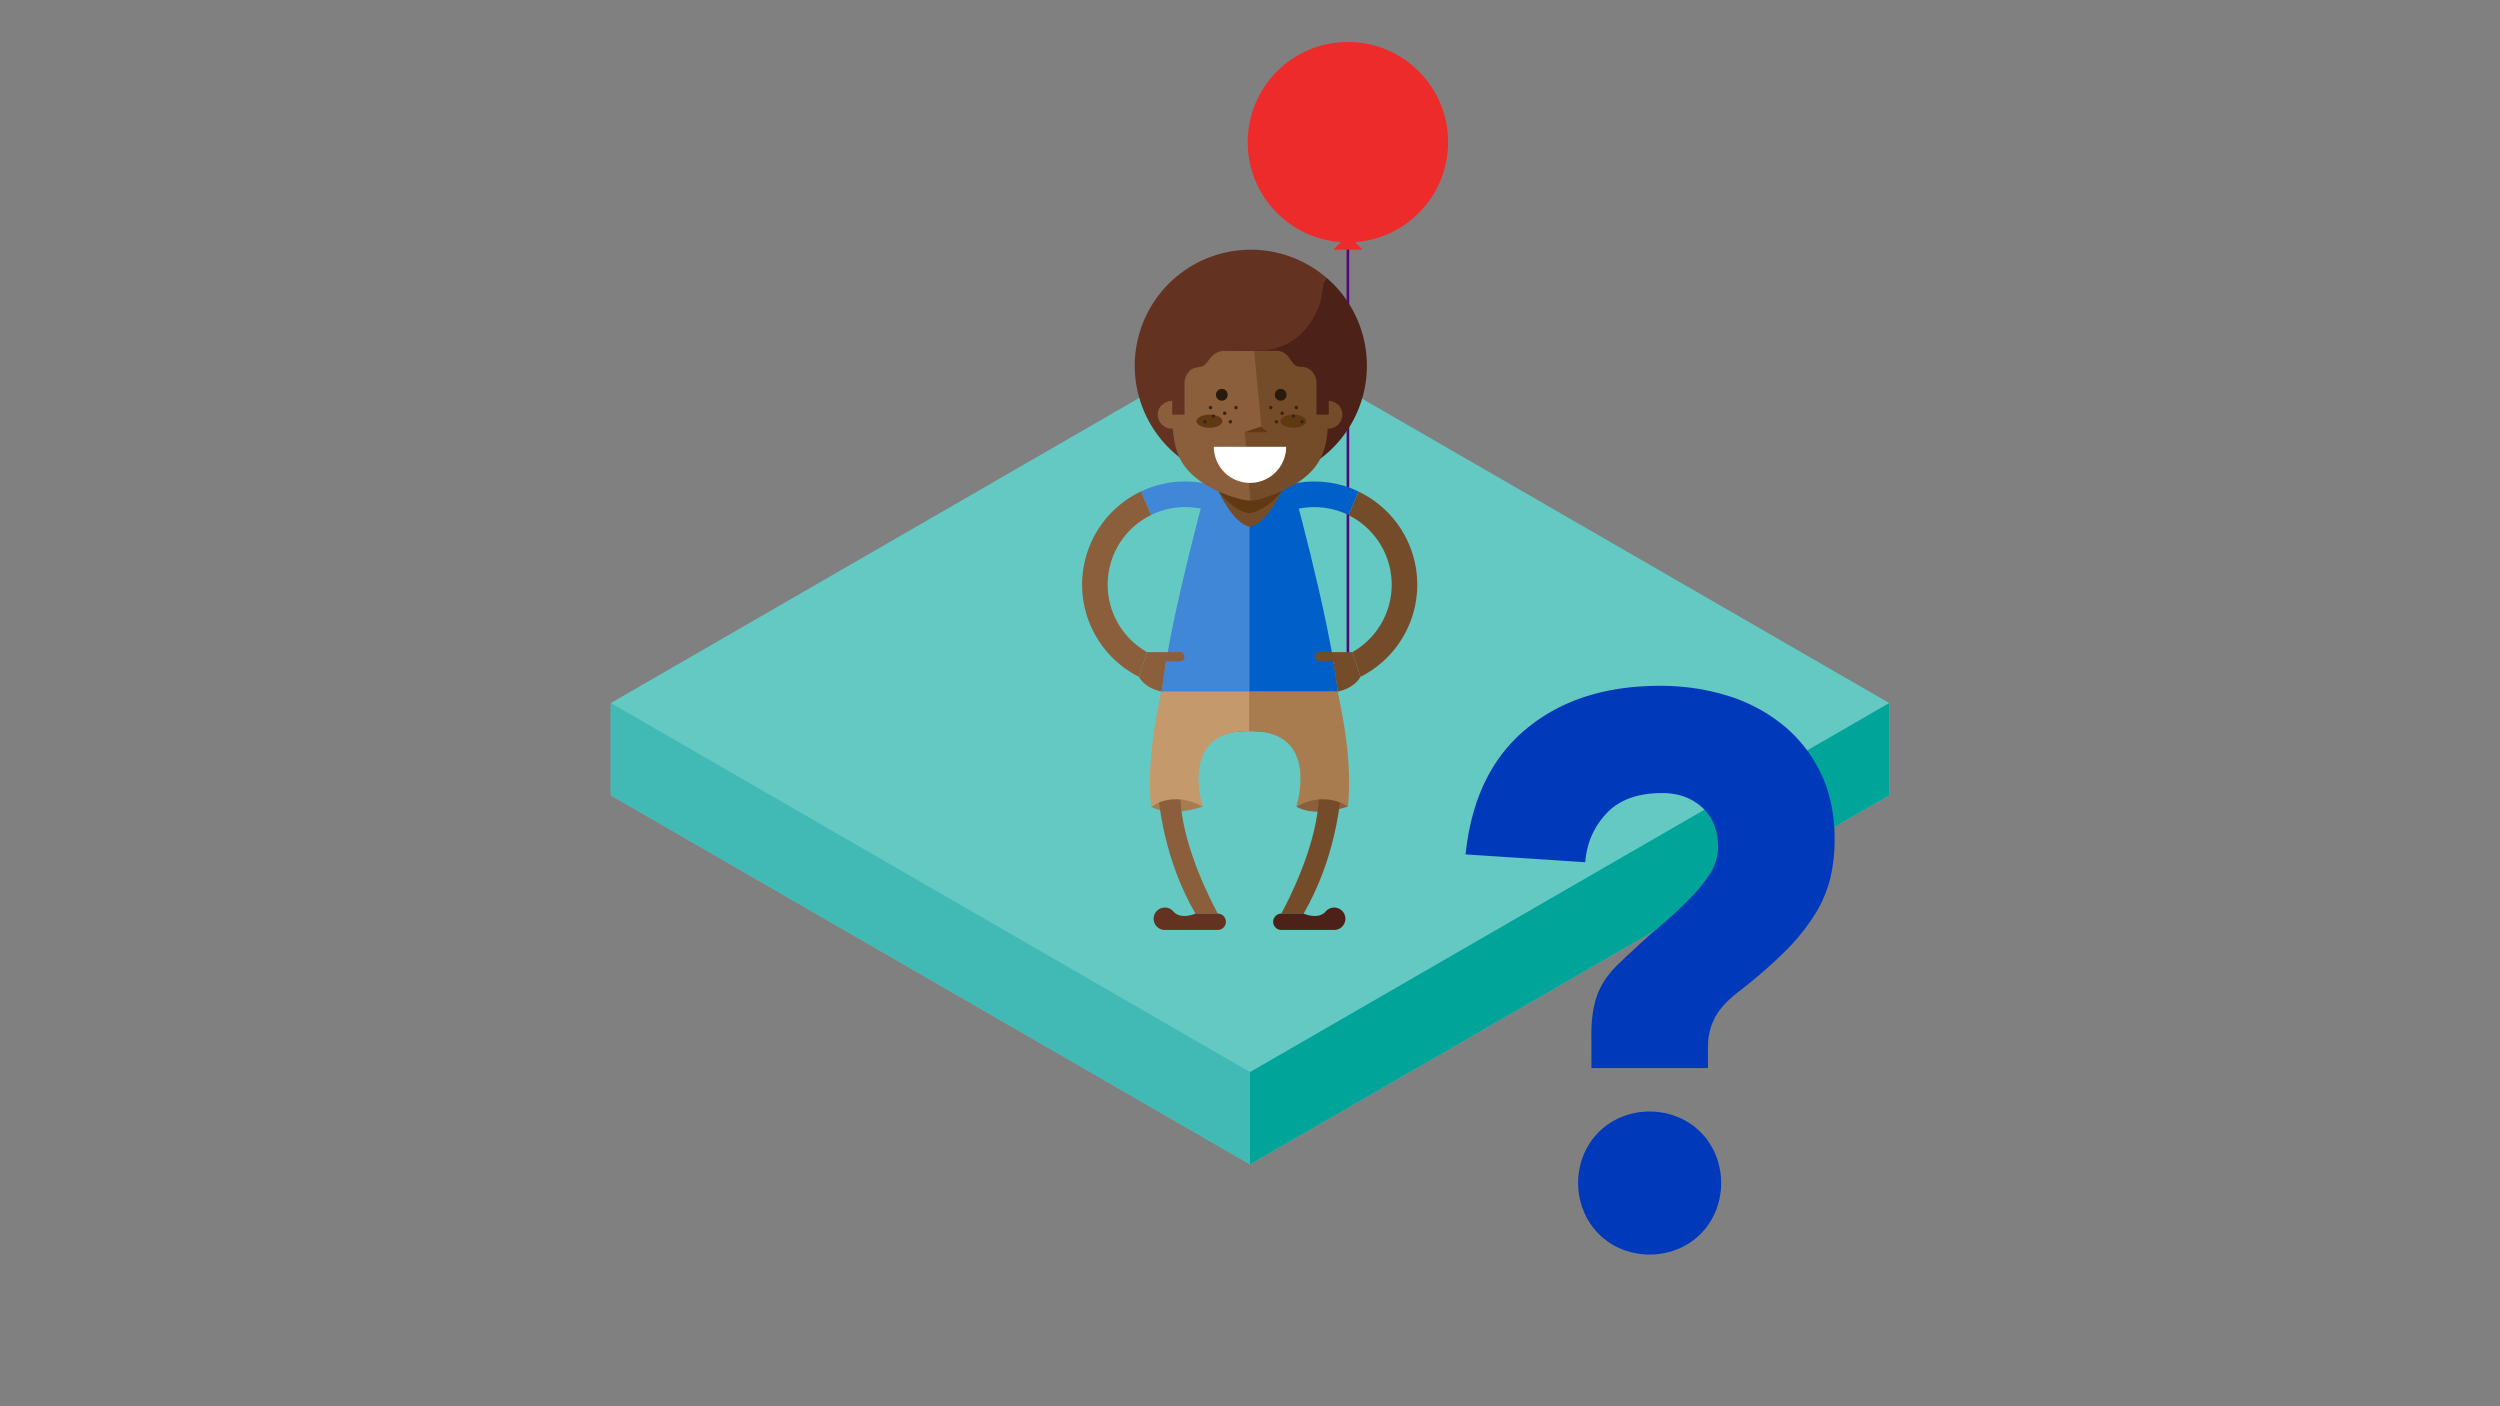 <svg id="Layer_1" data-name="Layer 1" xmlns="http://www.w3.org/2000/svg" xmlns:xlink="http://www.w3.org/1999/xlink" viewBox="0 0 1920 1080"><rect x="0" y="0" width="1920" height="1080" fill="#808080" stroke="none"/><defs><style>.cls-1,.cls-16{fill:none;}.cls-1{clip-rule:evenodd;}.cls-2{fill:#64c8c3;}.cls-3{fill:#41b9b4;}.cls-4{fill:#00a499;}.cls-5{fill:#500778;}.cls-6{fill:#633220;}.cls-7{fill:#4c2218;}.cls-8{fill:#a97c50;}.cls-9{fill:#8b5e3c;}.cls-10{fill:#13b9b0;}.cls-11{fill:#005fc8;}.cls-12{fill:#4187d7;}.cls-13{fill:#754c29;}.cls-14{fill:#603913;}.cls-15{fill:#261b0e;}.cls-17{fill:#fff;}.cls-18{fill:#3c2415;}.cls-19{fill:#c49a6c;}.cls-20{fill:#ed2b2b;}.cls-21{fill:#0039ba;}.cls-22{clip-path:url(#clip-path);}.cls-23{clip-path:url(#clip-path-2);}.cls-24{clip-path:url(#clip-path-3);}.cls-25{clip-path:url(#clip-path-4);}.cls-26{clip-path:url(#clip-path-5);}.cls-27{clip-path:url(#clip-path-6);}.cls-28{clip-path:url(#clip-path-7);}.cls-29{clip-path:url(#clip-path-8);}.cls-30{clip-path:url(#clip-path-9);}.cls-31{clip-path:url(#clip-path-10);}.cls-32{clip-path:url(#clip-path-11);}.cls-33{clip-path:url(#clip-path-12);}.cls-34{clip-path:url(#clip-path-13);}.cls-35{clip-path:url(#clip-path-14);}.cls-36{clip-path:url(#clip-path-15);}.cls-37{clip-path:url(#clip-path-16);}.cls-38{clip-path:url(#clip-path-17);}.cls-39{clip-path:url(#clip-path-18);}.cls-40{clip-path:url(#clip-path-19);}.cls-41{clip-path:url(#clip-path-20);}.cls-42{clip-path:url(#clip-path-21);}.cls-43{clip-path:url(#clip-path-22);}.cls-44{clip-path:url(#clip-path-23);}.cls-45{clip-path:url(#clip-path-24);}.cls-46{clip-path:url(#clip-path-25);}.cls-47{clip-path:url(#clip-path-26);}.cls-48{clip-path:url(#clip-path-27);}.cls-49{clip-path:url(#clip-path-28);}</style><clipPath id="clip-path"><polygon class="cls-1" points="474.31 3363.76 474.31 3434.24 962.61 3716.16 1450.91 3434.24 1450.91 3363.76 962.61 3081.84 474.31 3363.76"/></clipPath><clipPath id="clip-path-2"><polygon class="cls-1" points="962.61 3716.16 474.31 3434.24 474.31 3363.76 962.61 3645.68 962.61 3716.16"/></clipPath><clipPath id="clip-path-3"><polygon class="cls-1" points="1206.76 3716.16 1450.91 3716.16 1450.91 3363.76 962.61 3363.76 962.61 3716.16 1206.76 3716.16"/></clipPath><clipPath id="clip-path-4"><path class="cls-1" d="M1012.37,3314.35l-89.14-1.55c-4.86-.07-44.92,30.09-45,35l-.26,17.7a8.87,8.87,0,0,0,8.72,9l9.29.14,70.78,1c28.76.43,57.73,1.08,71.67,1.06l8.85.13a8.87,8.87,0,0,0,9-8.72l.27-17.7c.07-4.86-39.29-36-44.15-36.05"/></clipPath><clipPath id="clip-path-5"><path class="cls-1" d="M1159.67,3138.65a17.21,17.21,0,1,1-24.33-.36,17.36,17.36,0,0,1,24.33.36m-50.51-25.09a17.21,17.21,0,1,1-24.33-.36,17.36,17.36,0,0,1,24.33.36m-274.25-6.29a17.21,17.21,0,1,1-.36,24.33,17.16,17.16,0,0,1,.36-24.33M808,3131.22a17.21,17.21,0,1,1-24.34-.36,17.36,17.36,0,0,1,24.34.36"/></clipPath><clipPath id="clip-path-6"><path class="cls-1" d="M1014.88,3085.62l-87.59-1.3c-9.74-.14-194,83.62-194.1,93.36l-.52,34.95a17.37,17.37,0,0,0,17.21,17.73l219.82-22.84,218.38,29.57a17.37,17.37,0,0,0,17.73-17.22l.52-34.95c.14-9.74-181.72-99.17-191.45-99.31"/></clipPath><clipPath id="clip-path-7"><path class="cls-1" d="M973.77,2904c-24.33-.36-44.41,40.49-45.06,69.47l-4.48,316.09c-.44,29.2,17.77,114.43,42.1,114.79s45.06-84.29,45.49-113.49l4.92-316.09c.44-29.2-18.64-70.41-43-70.77"/></clipPath><clipPath id="clip-path-8"><path class="cls-1" d="M990.38,3290.35l4.7-315.87c.37-24.78-13.29-58.16-32-68A27.37,27.37,0,0,1,974,2903.8c24.33.37,43.19,41.8,42.75,71l-4.7,315.87c-.43,29.2-21.38,113.62-45.49,113.49-3.54-.05-7.27-2.1-10.76-5.69,19.09-19,34.21-83.34,34.57-108.12"/></clipPath><clipPath id="clip-path-9"><path class="cls-1" d="M1056.48,3219.21,1012.1,3213l1.9-127.85,1.33,0c2.65,0,20,7.6,43.09,18.34Z"/></clipPath><clipPath id="clip-path-10"><path class="cls-1" d="M925.39,3212.17l-175.28,18.41a17.63,17.63,0,0,1-17-15.74l192.55-19.48Zm87.85-15.51L1205.33,3223a17.51,17.51,0,0,1-17.24,14.12l-174.87-23.84Z"/></clipPath><clipPath id="clip-path-11"><path class="cls-1" d="M1195.5,3330.19a19.59,19.59,0,1,0-19.59,19.59,19.59,19.59,0,0,0,19.59-19.59"/></clipPath><clipPath id="clip-path-12"><path class="cls-1" d="M1269.63,3331.24a18.53,18.53,0,1,0-18.53,18.53,18.53,18.53,0,0,0,18.53-18.53"/></clipPath><clipPath id="clip-path-13"><path class="cls-1" d="M1238.22,3306.08a31.15,31.15,0,1,0-31.15,31.15,31.15,31.15,0,0,0,31.15-31.15"/></clipPath><clipPath id="clip-path-14"><polygon class="cls-1" points="1238.22 3306.08 1237.51 3330.18 1253.57 3333.71 1253.57 3349.77 1175.92 3349.77 1175.92 3322.02 1238.22 3306.08"/></clipPath><clipPath id="clip-path-15"><path class="cls-1" d="M781.07,3362.25A30.36,30.36,0,1,1,811.43,3393a30.57,30.57,0,0,1-30.36-30.78"/></clipPath><clipPath id="clip-path-16"><path class="cls-1" d="M666.18,3363.92A28.72,28.72,0,1,1,694.89,3393a28.92,28.92,0,0,1-28.72-29.11"/></clipPath><clipPath id="clip-path-17"><path class="cls-1" d="M714.86,3324.37c0-27,21.62-49,48.29-49s48.29,21.92,48.29,49-21.62,49-48.29,49-48.29-21.92-48.29-49"/></clipPath><clipPath id="clip-path-18"><polygon class="cls-1" points="714.86 3324.37 715.97 3362.25 691.07 3367.79 691.07 3393.03 811.43 3393.03 811.43 3349.42 714.86 3324.37"/></clipPath><clipPath id="clip-path-19"><path class="cls-1" d="M940.32,3490.81a15.46,15.46,0,1,0-15.46,15.46,15.46,15.46,0,0,0,15.46-15.46"/></clipPath><clipPath id="clip-path-20"><path class="cls-1" d="M1008.63,3496.49a9.47,9.47,0,1,0-9.47,9.47,9.47,9.47,0,0,0,9.47-9.47"/></clipPath><clipPath id="clip-path-21"><path class="cls-1" d="M991.15,3487a15.46,15.46,0,1,0-15.46,15.46A15.46,15.46,0,0,0,991.15,3487"/></clipPath><clipPath id="clip-path-22"><path class="cls-1" d="M973.9,3483.8A22.16,22.16,0,1,0,951.74,3506a22.16,22.16,0,0,0,22.16-22.16"/></clipPath><clipPath id="clip-path-23"><polygon class="cls-1" points="991.15 3487.02 991.15 3496.49 999.16 3496.49 999.16 3505.97 924.86 3505.97 924.86 3494.28 962.01 3494.28 991.15 3487.02"/></clipPath><clipPath id="clip-path-24"><path class="cls-1" d="M1068.4,3237.33a17.9,17.9,0,1,1,17.9,17.9,17.9,17.9,0,0,1-17.9-17.9"/></clipPath><clipPath id="clip-path-25"><path class="cls-1" d="M989.28,3243.91a11,11,0,1,1,11,11,11,11,0,0,1-11-11"/></clipPath><clipPath id="clip-path-26"><path class="cls-1" d="M1009.52,3232.94a17.9,17.9,0,1,1,17.9,17.9,17.9,17.9,0,0,1-17.9-17.9"/></clipPath><clipPath id="clip-path-27"><path class="cls-1" d="M1029.5,3229.22a25.67,25.67,0,1,1,25.67,25.67,25.67,25.67,0,0,1-25.67-25.67"/></clipPath><clipPath id="clip-path-28"><polygon class="cls-1" points="1009.52 3232.95 1009.52 3243.91 1000.25 3243.91 1000.25 3254.89 1086.3 3254.89 1086.3 3241.34 1043.28 3241.34 1009.52 3232.95"/></clipPath></defs><title>ilustracoes_caixa_am5SVG</title><polygon class="cls-2" points="960 256.5 469.09 539.93 469.09 610.79 960 894.21 1450.91 610.79 1450.91 539.93 960 256.5"/><polygon class="cls-3" points="960 894.21 469.09 610.79 469.09 539.93 960 823.36 960 894.21"/><polygon class="cls-4" points="960 894.21 1450.91 610.79 1450.91 539.93 960 823.36 960 894.21"/><rect class="cls-5" x="1034.19" y="126.72" width="2" height="378.65"/><path class="cls-6" d="M1018.73,213.32a89.13,89.13,0,1,0-18.37,147.37L990.1,252.46Z"/><path class="cls-7" d="M1049.77,280.89a88.91,88.91,0,0,0-31-67.58L990.1,252.46l10.26,108.23A89.12,89.12,0,0,0,1049.77,280.89Z"/><path class="cls-8" d="M884.07,619.46s12.47,8.91,39.64,0l-16-13.23Z"/><path class="cls-9" d="M995.55,619.46s12.47,8.91,39.64,0l-16-13.23Z"/><path class="cls-10" d="M1009.4,369.79h-.16a79.22,79.22,0,0,0-74.9,53.45l.38-.08A79.22,79.22,0,0,1,1009.4,369.79Z"/><path class="cls-10" d="M1012.65,369.88l.71,0Z"/><path class="cls-10" d="M1009.44,389.42c.85,0,1.69,0,2.53.06-.79,0-1.58-.07-2.37-.07Z"/><path class="cls-10" d="M1009.59,369.79h-.19c1.09,0,2.17,0,3.25.08C1011.63,369.84,1010.62,369.79,1009.59,369.79Z"/><path class="cls-10" d="M1012.33,389.49h0Z"/><path class="cls-10" d="M958.11,418.46l-23.38,4.71,0,.08,23.76-4.79a59.6,59.6,0,0,1,51-29h-.2A59.6,59.6,0,0,0,958.11,418.46Z"/><path class="cls-10" d="M1043.52,377.41a78.8,78.8,0,0,0-30.16-7.52,78.76,78.76,0,0,1,30.1,7.65Z"/><path class="cls-11" d="M1043.46,377.55a78.76,78.76,0,0,0-30.1-7.65l-.71,0c-1.08,0-2.16-.08-3.25-.08a79.22,79.22,0,0,0-74.68,53.37l23.38-4.71a59.6,59.6,0,0,1,51.14-29h.35c.8,0,1.59,0,2.37.07h.36a59.18,59.18,0,0,1,23.47,6Z"/><path class="cls-12" d="M910.28,369.79a78.88,78.88,0,0,0-33.92,7.62l7.72,18.09a59.51,59.51,0,0,1,77.34,23l23.76,4.79A79.22,79.22,0,0,0,910.28,369.79Z"/><path class="cls-9" d="M831.07,449a79.18,79.18,0,0,0,43.56,70.73L881,500.86a59.54,59.54,0,0,1,3.07-105.36l-7.72-18.09A79.2,79.2,0,0,0,831.07,449Z"/><path class="cls-6" d="M892.28,310.83s1.77,30.56,15.85,40.64L905.85,332Z"/><path class="cls-7" d="M1027.79,310.83s-1.77,30.56-15.85,40.64l2.28-19.52Z"/><path class="cls-12" d="M960,381.88l-30.82-17.34s-30.53,108.86-37,166.54H960Z"/><path class="cls-11" d="M959.63,381.88l30.82-17.34s30.53,108.86,37,166.54H959.63Z"/><path class="cls-13" d="M960,377.62H936S946.72,401.8,960,404.7c13.31-2.91,24.07-27.08,24.07-27.08Z"/><path class="cls-14" d="M960,360.74,936,377.62s12.67,16.46,24.07,16.46c3.5,0,15.71-5.29,24.07-16.46Z"/><circle class="cls-9" cx="899.9" cy="318.45" r="10.78" transform="translate(38.39 729.6) rotate(-45)"/><circle class="cls-13" cx="1020.16" cy="318.45" r="10.78" transform="translate(73.62 814.63) rotate(-45)"/><path class="cls-13" d="M972.24,381.9c16.68-5.76,34-14.23,42-30,5.53-10.87,5.74-23.57,5.85-35.77.08-8.78.16-17.71-1.17-26.35a64.2,64.2,0,0,0-3.06-12.29C1010.4,262.46,998,250.2,983,244.33a61.43,61.43,0,0,0-23-4.14l-10.67,93L960,384.46c.27,0,.54,0,.81,0C964.75,384.39,968.54,383.18,972.24,381.9Z"/><path class="cls-9" d="M936.34,245c-11.18,4.57-21.21,12.39-27.34,22.8-8.29,14.06-8.84,31.23-8.77,47.56.06,14.88.71,31.41,10.3,43.63s26.66,20.23,41.26,24.1a35.48,35.48,0,0,0,8.56,1.37L956,332l12.76-4.36-8.4-87.43h0A65.24,65.24,0,0,0,936.34,245Z"/><circle class="cls-15" cx="938.36" cy="303.2" r="4.53"/><circle class="cls-15" cx="983.56" cy="303.2" r="4.53"/><ellipse class="cls-14" cx="993.35" cy="323.49" rx="9.97" ry="5.04"/><ellipse class="cls-14" cx="928.88" cy="323.49" rx="9.97" ry="5.04"/><polygon class="cls-14" points="955.67 331.96 973.61 331.96 968.43 327.63 955.67 331.96"/><path class="cls-13" d="M1013.4,500.86h25.12l6.37,18.86c-5.58,9.64-17.53,11.36-17.53,11.36L1024,507.9h-10.22a3.49,3.49,0,0,1-.36,0,3.54,3.54,0,1,1,0-7.08Z"/><path class="cls-16" d="M995.53,233.74a24.55,24.55,0,0,1-.78,3.44A15.21,15.21,0,0,0,995.53,233.74Z"/><path class="cls-7" d="M986.85,231.81v.5c-1.12,2.08-11.26,20.51-24.79,30.6-5.07,3.78-10.62,6.4-16.34,6.53H980a11.33,11.33,0,0,1,8.7,3.65c3.37,3.62,4.47,8.61,10.1,8.61a11.63,11.63,0,0,1,8.12,2.85,14.18,14.18,0,0,1,4.15,8.6v25.3h9.41q0-1.55,0-3.08c0-2.53,0-5.09,0-7.65a10.72,10.72,0,0,1,6.1,2.12l1.21,1v0l.15.18a217,217,0,0,0,1.5-23.46C1029.48,259.67,1011.8,239.64,986.85,231.81Z"/><path class="cls-6" d="M971.33,227.2a110.66,110.66,0,0,0-11.53,0c-2,.11-4.06.25-6.07.48a82.53,82.53,0,0,0-8.77,1.42c-.27.06-.86.29-1.46.49l-1.55.28h0a75.29,75.29,0,0,0-13,3.72c-22.51,8.75-38,28-38,54.1,0,5.53.52,15.26,1.33,22,0,.38,0,.73,0,1.11l.12-.1c0,.14,0,.29.05.43.1-.11.17-.23.27-.33a10.6,10.6,0,0,1,6.58-3c.32,0,.65-.07,1-.06,0,2.55-.05,5.1,0,7.63q0,1.53,0,3.08h9.41v-25.3a15.22,15.22,0,0,1,1.66-5.37l2-2.69,0-.06c1.82-1.86,4.56-2.81,8.6-3.32s5.61-5,9.13-8.42a13.47,13.47,0,0,1,9.67-3.84s21.52.08,24.6,0c30.52-.69,42.35-21.48,46.93-32.89,1-2.54,1.68-4.62,2.11-5.9.33-1.1,2.78-16.44,3-17.65Z"/><path class="cls-17" d="M960,370.87a27.75,27.75,0,0,0,27.75-27.75h-55.5A27.75,27.75,0,0,0,960,370.87Z"/><path class="cls-13" d="M1043.46,377.55l-7.66,18a59.18,59.18,0,0,0-23.47-6,59.56,59.56,0,0,1,26.19,111.36l6.37,18.86a79.21,79.21,0,0,0-1.42-142.17Z"/><circle class="cls-18" cx="940.56" cy="317.38" r="1.34"/><circle class="cls-18" cx="929.66" cy="313.02" r="1.34"/><circle class="cls-18" cx="949.28" cy="313.02" r="1.34"/><circle class="cls-18" cx="931.84" cy="319.56" r="1.34"/><circle class="cls-18" cx="925.3" cy="323.92" r="1.34"/><circle class="cls-18" cx="944.92" cy="323.92" r="1.34"/><circle class="cls-18" cx="984.67" cy="317.38" r="1.34"/><circle class="cls-18" cx="995.57" cy="313.02" r="1.34"/><circle class="cls-18" cx="975.95" cy="313.02" r="1.34"/><circle class="cls-18" cx="993.39" cy="319.56" r="1.34"/><circle class="cls-18" cx="999.93" cy="323.92" r="1.34"/><circle class="cls-18" cx="980.31" cy="323.92" r="1.34"/><path class="cls-9" d="M892.17,531.08s-20.11,90.64,25.94,170.6h17.21s-78.89-140.18,24.32-140.18V531.08Z"/><path class="cls-13" d="M1027.1,531.08s20.11,90.64-25.94,170.6H984s78.89-140.18-24.32-140.18V531.08Z"/><path class="cls-6" d="M940.08,704a6.25,6.25,0,0,0-4.89-2.35H918.11s-11,4.94-16.81-1.45a8.6,8.6,0,1,0-6.72,14h40.61A6.26,6.26,0,0,0,940.08,704Z"/><path class="cls-7" d="M979.19,704a6.25,6.25,0,0,1,4.89-2.35h17.08s11,4.94,16.81-1.45a8.6,8.6,0,1,1,6.72,14H984.09A6.26,6.26,0,0,1,979.19,704Z"/><path class="cls-9" d="M906.12,500.86H881l-6.37,18.86c5.58,9.64,17.53,11.36,17.53,11.36l3.37-23.18h10.22a3.49,3.49,0,0,0,.36,0,3.54,3.54,0,1,0,0-7.08Z"/><path class="cls-19" d="M892.17,531.08s-12.51,49-8.1,88.37c0,0,16.5-12.65,39.64,0,0,0-19.17-58.68,35.92-57.95V531.08Z"/><path class="cls-8" d="M1027.1,531.08s12.51,49,8.1,88.37c0,0-16.5-12.65-39.64,0,0,0,19.17-58.68-35.92-57.95V531.08Z"/><circle class="cls-20" cx="1035.19" cy="109.19" r="76.96"/><polygon class="cls-20" points="1035.19 180.55 1023.99 191.75 1035.19 191.75 1046.39 191.75 1035.19 180.55"/><path class="cls-21" d="M1222.18,794q0-17.9,4.77-30.43t16.11-23.27q16.7-16.11,30.73-28T1298,689.89a116,116,0,0,0,15.81-19.69,36.56,36.56,0,0,0,5.67-19.39q0-19.69-12.23-30.73t-30.73-11q-28.05,0-42.66,15.51t-16.41,37.59l-91.88-6q6.56-63.23,46.54-96.36t102.62-33.11a174.22,174.22,0,0,1,51.61,7.46A127,127,0,0,1,1369,556.55a107.08,107.08,0,0,1,29.24,37q10.74,22.08,10.74,50.71a126.68,126.68,0,0,1-3.58,31.32,97.14,97.14,0,0,1-12.23,27.74,161.74,161.74,0,0,1-22.67,27.74,383.56,383.56,0,0,1-35.5,30.73q-13.73,10.74-18.5,20.88a47.22,47.22,0,0,0-4.77,20.29v17.3h-89.5ZM1212,908.56a55.85,55.85,0,0,1,4.18-21.48,52.76,52.76,0,0,1,29.24-29.24,57.33,57.33,0,0,1,43,0,52.76,52.76,0,0,1,29.24,29.24,57.32,57.32,0,0,1,0,43,52.76,52.76,0,0,1-29.24,29.24,57.32,57.32,0,0,1-43,0A52.76,52.76,0,0,1,1216.22,930,55.78,55.78,0,0,1,1212,908.56Z"/></svg>